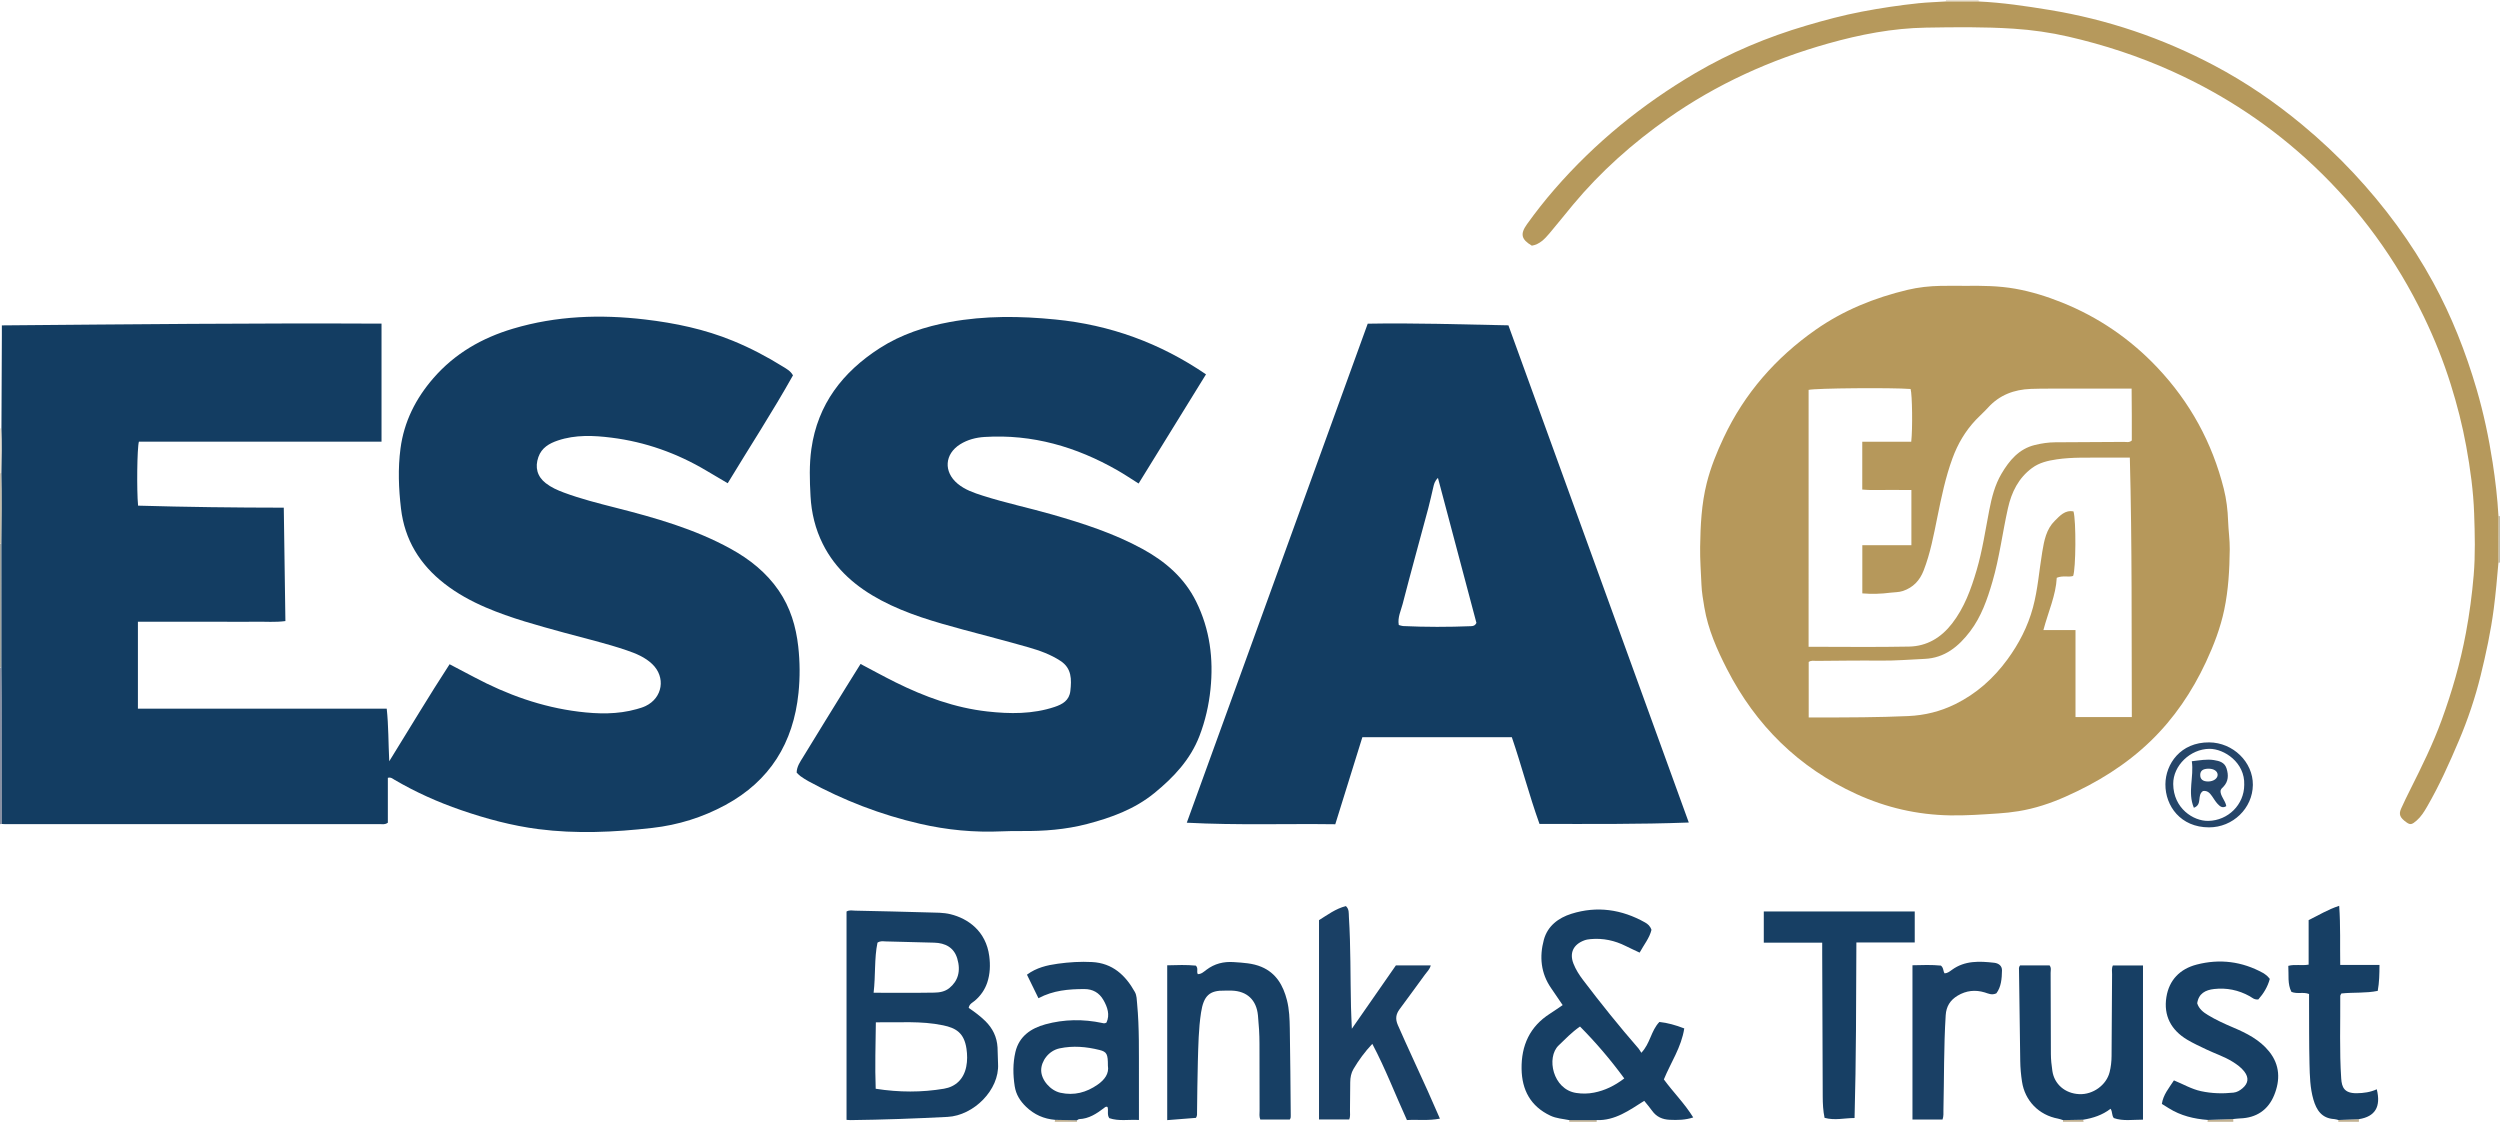 <?xml version="1.0" encoding="iso-8859-1"?>
<!-- Generator: Adobe Illustrator 27.0.0, SVG Export Plug-In . SVG Version: 6.00 Build 0)  -->
<svg version="1.1" id="Layer_1" xmlns="http://www.w3.org/2000/svg" xmlns:xlink="http://www.w3.org/1999/xlink" x="0px" y="0px"
	 viewBox="0 0 1453 652" style="enable-background:new 0 0 1453 652;" xml:space="preserve">
<g>
	<path style="fill:#8990A3;" d="M1.089,478.892C0.726,478.928,0.363,478.964,0,479c0-30.333,0-60.667,0-91
		c0.28-0.007,0.559-0.014,0.839-0.022c0.056,6.325,0.149,12.649,0.161,18.974C1.044,430.932,1.061,454.912,1.089,478.892z"/>
	<path style="fill:#A1A59F;" d="M0.839,387.978C0.559,387.986,0.28,387.993,0,388c0-24,0-48,0-72
		c0.277-0.024,0.556-0.036,0.834-0.036C0.836,339.969,0.837,363.973,0.839,387.978z"/>
	<path style="fill:#C5BEAB;" d="M0.834,315.964c-0.279,0-0.557,0.012-0.834,0.036c0-13.667,0-27.333,0-41l0.417-0.04l0.419,0.001
		C1.184,288.629,1.007,302.296,0.834,315.964z"/>
	<path style="fill:#C5BEAB;" d="M1452.103,299.936c0.298,0.039,0.597,0.061,0.897,0.064c0,9,0,18,0,27l-0.46-0.007
		c0,0-0.457,0.057-0.457,0.057C1452.089,318.012,1452.096,308.974,1452.103,299.936z"/>
	<path style="fill:#E7DFD0;" d="M0.836,274.961l-0.419-0.001L0,275c0-8.667,0-17.333,0-26c0.28-0.032,0.561-0.039,0.842-0.021
		C1.184,257.64,1.014,266.3,0.836,274.961z"/>
	<path style="fill:#E7DFD0;" d="M1150,0c-0.012,0.291,0.001,0.58,0.04,0.868c-6.361-0.008-12.723-0.017-19.084-0.025
		c0.031-0.28,0.046-0.561,0.044-0.843C1137.333,0,1143.667,0,1150,0z"/>
	<path style="fill:#C3B292;" d="M1283,652c0.057-0.364,0.114-0.729,0.17-1.093c4.936-0.175,9.873-0.35,14.809-0.525
		c0.007,0.539,0.014,1.079,0.021,1.618C1293,652,1288,652,1283,652z"/>
	<path style="fill:#C3B292;" d="M912,652c0.1-0.322,0.12-0.649,0.062-0.981c5.3-0.005,10.601-0.011,15.901-0.016
		c-0.001,0.333,0.011,0.665,0.036,0.997C922.667,652,917.333,652,912,652z"/>
	<path style="fill:#C3B292;" d="M1359,652c0.029-0.348,0.058-0.696,0.087-1.045c3.967-0.165,7.934-0.33,11.901-0.496
		c0.004,0.513,0.008,1.027,0.012,1.54C1367,652,1363,652,1359,652z"/>
	<path style="fill:#C3B292;" d="M613,652c0.074-0.384,0.148-0.767,0.222-1.151c4.247,0.084,8.494,0.168,12.74,0.252
		c-0.108,0.305-0.095,0.604,0.038,0.898C621.667,652,617.333,652,613,652z"/>
	<path style="fill:#C3B292;" d="M1199,652c0.005-0.331,0.012-0.662,0.021-0.993c3.893-0.075,7.785-0.15,11.678-0.225
		c0.101,0.406,0.201,0.812,0.302,1.218C1207,652,1203,652,1199,652z"/>
	<path style="fill:#133D62;" d="M0.836,274.961c0.178-8.661,0.349-17.321,0.006-25.982c0.08-17.994,0.161-35.988,0.239-53.982
		c0.008-1.809,0.001-3.619,0.001-5.884c73.651-0.627,147.023-1.392,220.66-1.02c0,22.929,0,45.643,0,68.606
		c-47.188,0-94.136,0-141.013,0c-1.041,3.661-1.332,28.222-0.474,37.182c28.02,0.815,56.088,1.148,84.682,1.179
		c0.314,22.056,0.624,43.787,0.939,65.908c-5.897,0.789-11.504,0.294-17.078,0.382c-5.664,0.09-11.331,0.02-16.997,0.02
		c-5.832,0-11.665,0-17.497,0c-5.666,0-11.331,0-16.997,0c-5.633,0-11.266,0-17.152,0c0,16.983,0,33.556,0,50.499
		c48.136,0,96.218,0,144.613,0c1.078,9.994,0.917,19.72,1.466,30.572c11.993-19.317,23.071-37.963,35.075-56.383
		c5.013,2.634,9.705,5.075,14.375,7.556c19.068,10.13,39.173,17.35,60.624,20.003c11.207,1.386,22.613,1.673,33.734-1.477
		c1.748-0.495,3.523-1.001,5.154-1.779c9.99-4.762,11.868-16.813,3.856-24.432c-4.21-4.004-9.436-6.121-14.81-7.957
		c-11.947-4.081-24.244-6.918-36.397-10.267c-15.352-4.23-30.752-8.323-45.443-14.625c-8.586-3.684-16.708-8.125-24.106-13.883
		c-14.312-11.141-23.098-25.448-25.237-43.607c-1.368-11.614-1.816-23.27-0.296-34.882c2.044-15.608,8.845-29.08,19.121-40.912
		c12.492-14.384,28.275-23.415,46.345-28.793c25.14-7.483,50.707-8.369,76.609-5.33c17.569,2.062,34.71,5.672,51.116,12.394
		c10.166,4.165,19.867,9.263,29.185,15.07c2.067,1.288,4.345,2.464,5.741,5.021c-11.894,21.251-25.213,41.666-37.937,62.693
		c-4.445-2.621-8.434-4.955-12.406-7.317c-17.062-10.148-35.469-16.693-55.106-19.162c-10.36-1.302-20.976-1.805-31.197,1.642
		c-4.998,1.686-9.422,4.194-11.331,9.627c-2.094,5.96-0.697,11.264,4.246,15.145c3.16,2.48,6.806,4.1,10.561,5.497
		c9.814,3.649,19.944,6.213,30.068,8.794c23.024,5.869,45.85,12.302,66.84,23.85c11.058,6.084,20.755,13.78,27.978,24.3
		c6.745,9.825,10.049,20.878,11.349,32.576c0.995,8.956,1.059,17.925,0.138,26.928c-2.971,29.044-16.616,51.134-42.466,65.139
		c-13.251,7.179-27.408,11.612-42.494,13.318c-22.079,2.497-44.172,3.543-66.234,0.696c-15.325-1.977-30.261-5.995-44.893-11.035
		c-13.541-4.663-26.546-10.492-38.902-17.749c-0.97-0.57-1.847-1.485-3.677-1.034c0,8.724,0,17.585,0,26.099
		c-1.709,1.219-3.084,0.815-4.369,0.816c-72.655,0.022-145.309,0.02-217.964,0.015c-0.664,0-1.328-0.067-1.993-0.103
		C1.061,454.912,1.044,430.932,1,406.952c-0.012-6.325-0.105-12.649-0.161-18.974c-0.002-24.005-0.003-48.009-0.005-72.014
		C1.007,302.296,1.184,288.629,0.836,274.961z"/>
	<path style="fill:#B6985B;" d="M1142.448,166.134c9.645-0.102,19.256-0.034,28.827,1.674c9.351,1.669,18.327,4.474,27.084,7.986
		c21.296,8.54,39.847,21.25,55.568,37.915c18.941,20.078,31.824,43.601,38.545,70.393c1.53,6.099,2.29,12.383,2.5,18.7
		c0.182,5.479,1.018,10.904,0.957,16.419c-0.13,11.816-0.78,23.618-3.197,35.152c-2.208,10.537-6.074,20.636-10.653,30.436
		c-8.031,17.184-18.454,32.68-32.122,45.884c-14.387,13.899-31.163,24.196-49.371,32.278c-8.817,3.914-17.892,6.937-27.457,8.492
		c-3.935,0.64-7.93,1.063-11.842,1.32c-9.283,0.61-18.579,1.282-27.921,1.12c-19.02-0.329-37.085-4.476-54.37-12.376
		c-33.644-15.378-58.493-39.903-75.277-72.641c-5.813-11.338-10.981-23.038-13.139-35.78c-0.747-4.413-1.509-8.802-1.7-13.308
		c-0.31-7.31-0.875-14.603-0.764-21.933c0.19-12.464,0.768-24.855,3.823-37.042c2.312-9.221,5.847-17.929,9.877-26.494
		c12.107-25.733,30.233-46.389,53.376-62.624c16.193-11.36,34.343-18.669,53.504-23.244c6.239-1.49,12.761-2.194,19.252-2.31
		C1132.781,166.065,1137.615,166.134,1142.448,166.134z M1051.155,375.905c19.801,0,39.11,0.275,58.406-0.111
		c10.317-0.206,18.558-5.117,24.968-13.383c7.185-9.266,11.046-20.009,14.276-30.981c3.365-11.43,5.09-23.254,7.357-34.946
		c1.416-7.307,3.245-14.602,7.084-21.119c4.571-7.758,10.15-14.486,19.454-16.746c3.865-0.939,7.808-1.535,11.808-1.557
		c13.328-0.07,26.657-0.114,39.984-0.223c1.427-0.012,3.002,0.545,4.508-0.84c0-4.801,0.014-9.786-0.004-14.772
		c-0.018-5.096-0.068-10.191-0.104-15.366c-16.129,0-31.621-0.01-47.112,0.007c-3.832,0.004-7.666,0.016-11.494,0.165
		c-9.682,0.377-18.166,3.504-24.833,10.863c-2.234,2.466-4.752,4.671-7.047,7.085c-6.149,6.467-10.553,13.986-13.625,22.362
		c-4.063,11.077-6.433,22.579-8.771,34.085c-2.142,10.542-4.086,21.124-8.011,31.202c-2.23,5.725-6.033,9.814-11.986,11.836
		c-2.425,0.824-4.934,0.689-7.381,1.013c-5.373,0.713-10.819,0.849-16.256,0.399c0-9.42,0-18.479,0-28.002
		c9.736,0,19.151,0,28.521,0c0-10.881,0-21.289,0-32.101c-4.935,0-9.566,0.041-14.196-0.011c-4.77-0.054-9.566,0.25-14.358-0.227
		c0-9.505,0-18.42,0-27.815c9.703,0,19.12,0,28.463,0c0.853-7.647,0.582-27.19-0.364-30.638
		c-10.579-0.851-55.495-0.481-59.288,0.523C1051.155,276.175,1051.155,325.777,1051.155,375.905z M1051.219,417.001
		c2.144,0,3.795,0.002,5.446,0c17.477-0.027,34.945-0.032,52.422-0.824c9.684-0.439,18.658-2.683,27.241-6.898
		c12.343-6.062,22.325-14.994,30.38-26.005c6.692-9.148,11.854-19.118,14.842-30.172c2.868-10.612,3.608-21.551,5.41-32.325
		c1.106-6.613,2.315-13.208,7.307-18.113c2.949-2.897,5.924-6.393,10.853-5.431c1.58,5.442,1.39,33.414-0.213,37.513
		c-2.786,0.886-5.898-0.432-9.518,1.058c-0.494,10.145-4.93,19.739-7.756,30.371c6.595,0,12.364,0,18.651,0
		c0,17.128,0,33.852,0,50.578c11.133,0,21.726,0,32.734,0c-0.187-50.297,0.187-100.346-1.154-150.802
		c-5.152,0-10.104-0.046-15.055,0.01c-9.144,0.103-18.308-0.331-27.408,1.01c-5.119,0.754-10.107,1.875-14.373,5.031
		c-7.898,5.844-11.916,14.032-14.008,23.359c-3.186,14.205-4.932,28.712-9.019,42.732c-2.985,10.236-6.444,20.27-12.972,28.87
		c-6.648,8.759-14.77,15.453-26.355,15.974c-8.47,0.38-16.924,1.098-25.425,1.015c-12.495-0.122-24.993,0.058-37.49,0.16
		c-1.445,0.012-2.989-0.436-4.541,0.626C1051.219,395.236,1051.219,405.826,1051.219,417.001z"/>
	<path style="fill:#133D62;" d="M700.923,217.563c-13.039,21.126-26.03,42.175-39.167,63.459c-4.259-2.671-8.208-5.345-12.338-7.704
		c-23.905-13.654-49.393-21.09-77.165-19.359c-5.051,0.315-9.877,1.56-14.189,4.248c-9.091,5.666-9.761,16-1.525,22.883
		c4.297,3.591,9.498,5.349,14.732,7.019c13.284,4.238,26.941,7.103,40.331,10.95c18.046,5.185,35.885,10.946,52.447,20
		c13.255,7.246,24.343,16.772,31.169,30.592c7.97,16.134,10.15,33.221,8.314,50.959c-0.962,9.292-3.028,18.328-6.373,27.056
		c-5.294,13.813-15.056,24.143-26.252,33.273c-11.447,9.335-24.98,14.275-39.056,17.956c-12.486,3.265-25.222,4.218-38.078,4.101
		c-3.831-0.035-7.668,0.006-11.494,0.179c-16.048,0.728-31.854-0.771-47.525-4.382c-22.798-5.253-44.385-13.573-64.898-24.755
		c-1.601-0.873-3.135-1.885-4.628-2.933c-0.799-0.561-1.446-1.34-2.215-2.072c0.067-3.572,2.083-6.305,3.777-9.085
		c8.385-13.759,16.865-27.459,25.325-41.172c2.608-4.227,5.256-8.428,8.036-12.882c6.952,3.658,13.585,7.321,20.367,10.683
		c16.899,8.376,34.521,14.83,53.329,16.927c13.062,1.456,26.278,1.623,39.057-2.63c4.593-1.529,8.568-3.755,9.184-9.308
		c0.74-6.668,0.845-13.098-5.654-17.395c-5.747-3.8-12.187-6.084-18.713-7.956c-12.594-3.612-25.294-6.851-37.941-10.281
		c-16.351-4.434-32.669-9.052-47.713-17.048c-14.363-7.634-26.429-17.874-33.85-32.724c-4.356-8.718-6.621-18.071-7.143-27.792
		c-0.492-9.15-0.793-18.331,0.49-27.439c3.666-26.037,18.259-44.8,39.817-58.641c12.445-7.99,26.311-12.517,40.798-15.164
		c20.309-3.712,40.666-3.484,61.168-1.454C645.107,188.817,674.076,199.263,700.923,217.563z"/>
	<path style="fill:#133D62;" d="M894.756,478.863c-6.112-17.021-10.425-33.893-16.076-50.392c-29.012,0-57.807,0-86.88,0
		c-5.221,16.789-10.424,33.517-15.73,50.58c-28.553-0.383-57.002,0.639-86.307-0.889c35.239-97.192,70.192-193.597,105.158-290.035
		c27.27-0.494,54.237,0.424,81.767,0.953c34.81,95.95,69.688,192.086,104.837,288.971
		C952.398,479.138,923.736,478.879,894.756,478.863z M835.737,277.765c-1.995,1.956-2.31,3.751-2.726,5.499
		c-0.959,4.033-1.819,8.093-2.89,12.096c-4.973,18.58-10.12,37.115-14.92,55.739c-1.005,3.899-2.997,7.75-2.23,12.143
		c0.922,0.237,1.705,0.584,2.502,0.621c13.147,0.609,26.297,0.601,39.446,0.068c1.152-0.047,2.347-0.193,3.182-1.905
		C850.765,334.388,843.332,306.382,835.737,277.765z"/>
	<path style="fill:#B6995C;" d="M1130.956,0.843c6.361,0.008,12.723,0.017,19.084,0.025c13.764,0.628,27.341,2.656,40.932,4.882
		c33.829,5.541,65.821,16.384,96.071,32.392c18.251,9.659,35.215,21.268,51.111,34.469c10.515,8.733,20.471,18.054,29.781,28.032
		c17.971,19.26,33.55,40.268,46.192,63.452c10.765,19.743,18.946,40.506,25.251,62.025c4.098,13.986,7.116,28.262,9.333,42.651
		c1.589,10.315,2.815,20.716,3.393,31.164c-0.007,9.038-0.013,18.076-0.02,27.114c-0.767,8.923-1.551,17.83-2.706,26.729
		c-1.71,13.178-4.495,26.11-7.656,38.956c-3.167,12.869-7.406,25.444-12.588,37.667c-5.566,13.128-11.393,26.137-18.552,38.497
		c-1.666,2.876-3.416,5.705-5.957,7.943c-2.836,2.498-3.786,2.686-6.047,1.063c-3.728-2.677-4.544-4.58-3.049-7.931
		c1.688-3.784,3.519-7.507,5.379-11.21c6.616-13.171,13.129-26.394,18.188-40.26c6.021-16.502,10.861-33.317,14.095-50.63
		c2.074-11.102,3.567-22.274,4.513-33.472c1.008-11.939,0.688-23.983,0.273-35.973c-0.455-13.105-2.248-26.067-4.59-38.975
		c-2.221-12.243-5.301-24.23-9.024-36.096c-4.227-13.473-9.45-26.523-15.575-39.224c-15.974-33.121-37.235-62.438-63.96-87.675
		c-24.344-22.989-51.869-41.272-82.447-55.064c-19.414-8.757-39.515-15.335-60.189-20.095c-10.463-2.409-21.117-3.923-31.941-4.63
		c-16.988-1.11-33.948-0.894-50.921-0.611c-19.342,0.323-38.192,3.981-56.756,9.207c-33.473,9.424-64.761,23.545-93.271,43.593
		c-20.476,14.398-39.036,30.909-55.09,50.162c-4.572,5.483-8.991,11.094-13.607,16.539c-2.793,3.295-5.766,6.477-10.294,7.229
		c-6.16-3.655-6.924-6.776-2.789-12.536c5.037-7.017,10.373-13.811,16.046-20.334c23.46-26.974,50.838-49.245,81.587-67.341
		c20.37-11.987,42.052-21.043,64.745-27.735c10.648-3.14,21.336-6.001,32.245-8.082c10.908-2.081,21.858-3.724,32.91-4.879
		C1120.36,1.329,1125.658,1.216,1130.956,0.843z"/>
	<path style="fill:#173F64;" d="M492.007,650.867c0-40.689,0-80.928,0-121.093c1.766-1.01,3.46-0.531,5.071-0.497
		c14.149,0.297,28.297,0.608,42.443,1.029c4.321,0.128,8.776,0.021,12.917,1.045c10.191,2.519,20.609,9.792,22.518,24.347
		c0.675,5.144,0.499,10.353-1.151,15.319c-1.379,4.151-3.83,7.682-7.211,10.574c-1.325,1.133-3.238,1.85-3.591,4.202
		c3.327,2.261,6.628,4.682,9.598,7.585c4.393,4.293,6.812,9.35,7.166,15.415c0.184,3.156,0.12,6.326,0.3,9.482
		c0.864,15.144-14.188,30.09-29.371,30.864c-18.788,0.957-37.574,1.653-56.382,1.864
		C493.672,651.009,493.028,650.929,492.007,650.867z M508.957,632.787c13.611,2.129,26.72,2.154,39.691-0.027
		c6.785-1.141,11.501-5.582,12.936-12.815c0.692-3.486,0.639-6.935,0.133-10.408c-1.36-9.332-6.246-12.08-13.559-13.616
		c-12.787-2.687-25.742-1.552-39.116-1.756C508.906,607.104,508.456,619.66,508.957,632.787z M507.745,576.988
		c12.306,0,23.774,0.115,35.236-0.076c3.077-0.051,6.215-0.544,8.864-2.715c4.877-3.998,6.727-9.741,4.501-17.147
		c-1.914-6.369-6.941-8.986-13.352-9.17c-9.483-0.272-18.967-0.524-28.452-0.734c-1.293-0.029-2.655-0.438-4.547,0.719
		C508.088,557.009,508.936,566.809,507.745,576.988z"/>
	<path style="fill:#173F64;" d="M927.964,651.003c-5.3,0.005-10.601,0.011-15.901,0.016c-3.685-0.766-7.491-0.943-10.988-2.597
		c-11.507-5.441-16.546-14.897-16.731-27.201c-0.204-13.577,4.762-24.61,16.53-32.095c2.378-1.512,4.674-3.152,7.346-4.963
		c-2.259-3.323-4.44-6.594-6.684-9.822c-6.043-8.69-6.901-18.337-4.25-28.152c2.161-8.001,8.457-12.728,16.039-15.105
		c14.9-4.671,29.21-2.573,42.763,5.041c1.628,0.914,3.003,2.093,3.745,4.307c-1.101,4.657-4.295,8.52-6.891,13.228
		c-2.842-1.346-5.503-2.547-8.111-3.854c-6.387-3.201-13.113-4.631-20.248-4.01c-1.318,0.115-2.593,0.291-3.881,0.779
		c-6.306,2.388-8.631,7.295-6.213,13.489c1.339,3.428,3.306,6.511,5.514,9.426c10.334,13.638,21.054,26.966,32.285,39.879
		c0.543,0.624,0.92,1.391,1.651,2.516c5.22-5.461,5.579-12.807,10.497-17.922c4.721,0.503,9.395,1.805,14.448,3.763
		c-1.676,10.961-7.836,19.824-11.854,29.629c5.442,7.47,12.109,14.04,17.071,22.102c-4.73,1.552-9.205,1.569-13.695,1.37
		c-4.204-0.186-7.706-1.712-10.219-5.268c-1.334-1.888-2.87-3.632-4.565-5.754C947.015,645.241,938.742,651.354,927.964,651.003z
		 M944.027,626.785c-8.124-11.08-16.555-20.916-25.724-30.173c-4.961,3.443-8.57,7.321-12.409,10.977
		c-7.325,6.975-3.423,25.564,10.191,27.635c3.539,0.539,6.955,0.477,10.375-0.195C932.696,633.802,938.286,631.139,944.027,626.785z
		"/>
	<path style="fill:#1A4065;" d="M836.88,650.152c-6.805,1.321-12.906,0.446-19.172,0.825c-6.765-14.795-12.458-29.811-20.119-44.289
		c-4.376,4.637-7.889,9.47-10.944,14.613c-1.361,2.29-1.87,4.96-1.888,7.671c-0.038,5.497-0.065,10.993-0.15,16.489
		c-0.025,1.633,0.308,3.31-0.411,5.168c-5.737,0-11.489,0-17.587,0c0-38.389,0-76.795,0-115.834
		c4.762-2.941,9.621-6.662,15.626-8.175c1.971,1.818,1.607,4.083,1.742,6.204c1.112,17.466,0.815,34.964,1.225,52.446
		c0.089,3.794,0.291,7.586,0.49,12.63c8.979-12.912,17.27-24.835,25.61-36.827c6.739,0,13.376,0,20.251,0
		c-0.559,2.302-2.209,3.752-3.415,5.423c-4.86,6.738-9.824,13.401-14.733,20.104c-2.103,2.871-2.545,5.595-0.961,9.206
		c5.597,12.762,11.539,25.363,17.266,38.063C832.026,639.008,834.255,644.185,836.88,650.152z"/>
	<path style="fill:#173F64;" d="M625.962,651.102c-4.247-0.084-8.494-0.168-12.74-0.252c-6.527-0.553-12.145-3.023-16.894-7.619
		c-3.453-3.342-5.842-7.095-6.586-11.942c-1.022-6.662-1.103-13.324,0.414-19.85c2.126-9.144,9.057-13.804,17.392-16.091
		c10.874-2.984,22.007-3.133,33.101-0.783c0.645,0.137,1.259,0.431,2.43-0.232c2.098-4.482,0.623-8.987-1.807-13.186
		c-2.401-4.147-6.116-6.327-11.126-6.312c-9.058,0.028-17.95,0.728-26.594,5.326c-2.278-4.661-4.48-9.168-6.684-13.679
		c5.543-4.107,11.674-5.505,17.913-6.371c6.598-0.916,13.255-1.328,19.929-0.974c11.911,0.632,19.427,7.649,24.889,17.432
		c1.122,2.01,1.082,4.484,1.301,6.814c1.325,14.126,0.998,28.29,1.052,42.445c0.031,8.143,0.006,16.287,0.006,25.101
		c-5.969-0.352-11.704,0.839-17.244-1.063c-1.44-2.124-0.338-4.431-1.013-6.479c-0.938-0.5-1.541,0.211-2.145,0.669
		c-4.273,3.24-8.68,6.142-14.302,6.37C626.814,650.442,626.392,650.866,625.962,651.102z M643.913,619.379
		c0.016-6.711-0.573-8.062-4.901-9.14c-7.63-1.901-15.35-2.593-23.18-0.931c-6.372,1.353-10.701,7.389-10.695,12.734
		c0.006,5.688,5.394,11.8,11.192,13.078c7.944,1.751,15.071-0.145,21.646-4.749C642.088,627.492,644.677,623.936,643.913,619.379z"
		/>
	<path style="fill:#173F64;" d="M1210.698,650.782c-3.893,0.075-7.785,0.15-11.678,0.225c-0.956-0.289-1.895-0.671-2.87-0.851
		c-11.145-2.062-19.283-10.357-20.972-21.561c-0.595-3.95-0.968-7.929-1.015-11.941c-0.208-17.494-0.481-34.987-0.714-52.481
		c-0.013-0.971-0.28-2.007,0.617-3.072c5.611,0,11.39,0,17.138,0c1.131,1.395,0.608,2.954,0.616,4.39
		c0.086,15.664,0.13,31.329,0.149,46.993c0.004,3.345,0.379,6.643,0.863,9.944c1.123,7.651,7.292,13.096,15.611,13.483
		c8.023,0.373,15.772-5.287,17.651-12.74c0.779-3.089,1.127-6.221,1.145-9.398c0.092-15.83,0.172-31.661,0.295-47.491
		c0.013-1.635-0.366-3.321,0.446-5.143c5.696,0,11.46,0,17.527,0c0,29.786,0,59.51,0,89.605c-5.861-0.015-11.612,0.974-16.954-0.918
		c-1.327-1.647-0.657-3.556-1.895-5.41C1221.882,648.105,1216.44,649.855,1210.698,650.782z"/>
	<path style="fill:#173F64;" d="M732.491,650.681c-0.745-1.811-0.412-3.483-0.419-5.104c-0.051-12.986-0.089-25.971-0.065-38.957
		c0.01-5.502-0.364-10.978-0.88-16.445c-0.852-9.012-6.371-14.181-15.303-14.431c-1.331-0.037-2.664,0.037-3.995,0.006
		c-8.8-0.202-12.275,2.843-13.793,12.815c-1.43,9.389-1.557,18.9-1.844,28.376c-0.297,9.817-0.307,19.642-0.47,29.463
		c-0.016,0.972,0.209,2.001-0.628,3.291c-5.28,0.416-10.828,0.853-16.707,1.317c0-30.04,0-59.747,0-89.984
		c5.657-0.168,11.352-0.346,16.636,0.184c1.625,1.698,0.251,3.341,1.144,4.95c2.029,0.029,3.492-1.377,4.978-2.502
		c4.736-3.587,10.008-4.905,15.905-4.497c5.482,0.38,10.979,0.614,16.109,2.777c8.59,3.622,12.659,10.869,14.827,19.385
		c1.36,5.339,1.546,10.883,1.644,16.359c0.303,16.811,0.39,33.627,0.551,50.441c0.008,0.803,0.13,1.65-0.584,2.556
		C744.097,650.681,738.48,650.681,732.491,650.681z"/>
	<path style="fill:#173F64;" d="M1112.843,529.726c0,6.086,0,11.849,0,18.027c-11.305,0-22.374,0-33.913,0
		c-0.146,34.132-0.118,67.855-1.061,102.037c-5.813,0.011-11.483,1.539-17.431-0.101c-0.858-4.091-1.048-8.228-1.069-12.351
		c-0.14-27.799-0.212-55.599-0.304-83.398c-0.006-1.816-0.001-3.631-0.001-6.048c-11.375,0-22.563,0-33.95,0
		c0-6.372,0-12.139,0-18.166C1054.278,529.726,1083.345,529.726,1112.843,529.726z"/>
	<path style="fill:#173F64;" d="M1297.979,650.382c-4.936,0.175-9.873,0.35-14.809,0.525c-8.055-0.606-15.738-2.452-22.668-6.806
		c-1.257-0.79-2.527-1.56-4.028-2.485c0.761-5.366,4.16-9.253,7.014-13.697c5.323,2.157,10.168,5.064,15.728,6.267
		c6.272,1.357,12.529,1.52,18.86,0.859c2.089-0.218,3.774-1.255,5.304-2.563c3.357-2.87,3.749-6.121,1.058-9.651
		c-1.836-2.409-4.287-4.148-6.848-5.746c-4.821-3.008-10.235-4.73-15.316-7.169c-3.738-1.794-7.534-3.522-11.085-5.644
		c-9.362-5.594-13.804-13.98-12.073-24.777c1.594-9.938,7.886-16.363,17.609-18.88c13.432-3.476,26.362-1.839,38.569,4.882
		c0.866,0.477,1.646,1.128,2.406,1.769c0.499,0.421,0.889,0.97,1.513,1.671c-1.243,4.671-3.711,8.63-6.673,11.939
		c-2.425,0.276-3.628-1.1-5.038-1.879c-6.466-3.576-13.364-5.005-20.676-4.176c-4.984,0.565-8.964,2.551-9.807,8.294
		c0.984,3.17,3.43,5.147,6.158,6.8c4.694,2.845,9.675,5.116,14.725,7.26c7.849,3.334,15.43,7.131,20.936,13.973
		c6.307,7.837,6.496,16.619,2.899,25.403c-3.516,8.587-10.328,13.167-19.783,13.472
		C1300.627,650.065,1299.304,650.258,1297.979,650.382z"/>
	<path style="fill:#173F64;" d="M1370.988,650.46c-3.967,0.165-7.934,0.331-11.901,0.496c-0.81-0.189-1.614-0.502-2.432-0.548
		c-7.216-0.413-10.33-5.182-12.11-11.356c-1.957-6.787-2.099-13.808-2.267-20.771c-0.284-11.825-0.189-23.659-0.251-35.489
		c-0.009-1.656-0.001-3.312-0.001-5.077c-3.303-1.33-6.775,0.155-10.249-1.237c-2.379-4.626-1.464-9.832-1.816-15.123
		c3.817-1.04,7.654-0.002,11.817-0.707c0-8.525,0-17.102,0-25.875c5.859-2.854,11.134-6.165,17.764-8.314
		c0.827,11.685,0.413,22.778,0.602,34.34c7.64,0,15.035,0,22.814,0c-0.032,5.285-0.099,10.047-1.016,15.098
		c-6.908,1.432-14.082,0.762-21.131,1.505c-0.269,0.571-0.652,1.004-0.649,1.435c0.11,15.988-0.512,31.98,0.549,47.966
		c0.346,5.208,1.823,8.65,9.04,8.576c4.03-0.042,7.929-0.594,11.631-2.286C1383.914,643.263,1380.441,648.962,1370.988,650.46z"/>
	<path style="fill:#1A4065;" d="M1160.281,577.33c-2.683,1.224-4.682,0.104-6.715-0.517c-5.558-1.699-10.848-1.109-15.815,1.883
		c-4.259,2.566-6.588,6.187-6.914,11.369c-1.149,18.3-0.877,36.627-1.315,54.939c-0.043,1.809,0.197,3.66-0.524,5.652
		c-5.756,0-11.487,0-17.475,0c0-29.791,0-59.372,0-89.649c5.643-0.14,11.329-0.33,16.543,0.199c1.698,1.474,1.194,3.262,2.149,4.519
		c1.741-0.096,3.004-1.151,4.313-2.099c7.476-5.414,15.936-5.022,24.457-4.07c2.547,0.285,4.609,1.717,4.566,4.435
		C1163.474,568.768,1163.107,573.582,1160.281,577.33z"/>
	<path style="fill:#254569;" d="M1283.861,480.862c-16.468-0.005-25.405-12.423-25.328-25.035
		c0.072-11.757,8.753-24.486,25.477-24.355c13.801,0.108,25.489,11.418,25.353,24.746
		C1309.226,469.781,1297.71,480.909,1283.861,480.862z M1304.347,456.185c0.528-13.039-11.708-21.04-20.263-20.965
		c-11.049,0.097-21.095,9.685-21.011,20.45c0.11,14.158,11.736,21.601,20.414,21.433
		C1294.944,476.88,1304.322,467.699,1304.347,456.185z"/>
	<path style="fill:#254569;" d="M1280.391,459.741c-3.718,2.443-0.159,7.84-5.314,9.738c-3.76-8.989,0.142-17.986-1.195-27.047
		c4.632-0.519,8.652-1.326,12.803-0.682c3.239,0.503,6.268,1.323,7.396,4.895c1.212,3.842,1.115,7.531-1.873,10.65
		c-0.569,0.594-1.305,1.029-1.649,2.341c-0.088,3.051,2.768,5.509,3.368,8.871c-2.27,1.494-3.804,0.054-5.113-1.355
		c-1.226-1.319-2.131-2.935-3.181-4.418C1284.352,460.921,1282.937,459.346,1280.391,459.741z M1283.451,454.198
		c3.088-0.031,5.509-1.787,5.44-3.946c-0.066-2.058-2.194-3.49-5.187-3.489c-3.325,0.001-4.901,1.149-4.934,3.596
		C1278.735,452.93,1280.319,454.229,1283.451,454.198z"/>
</g>
</svg>
